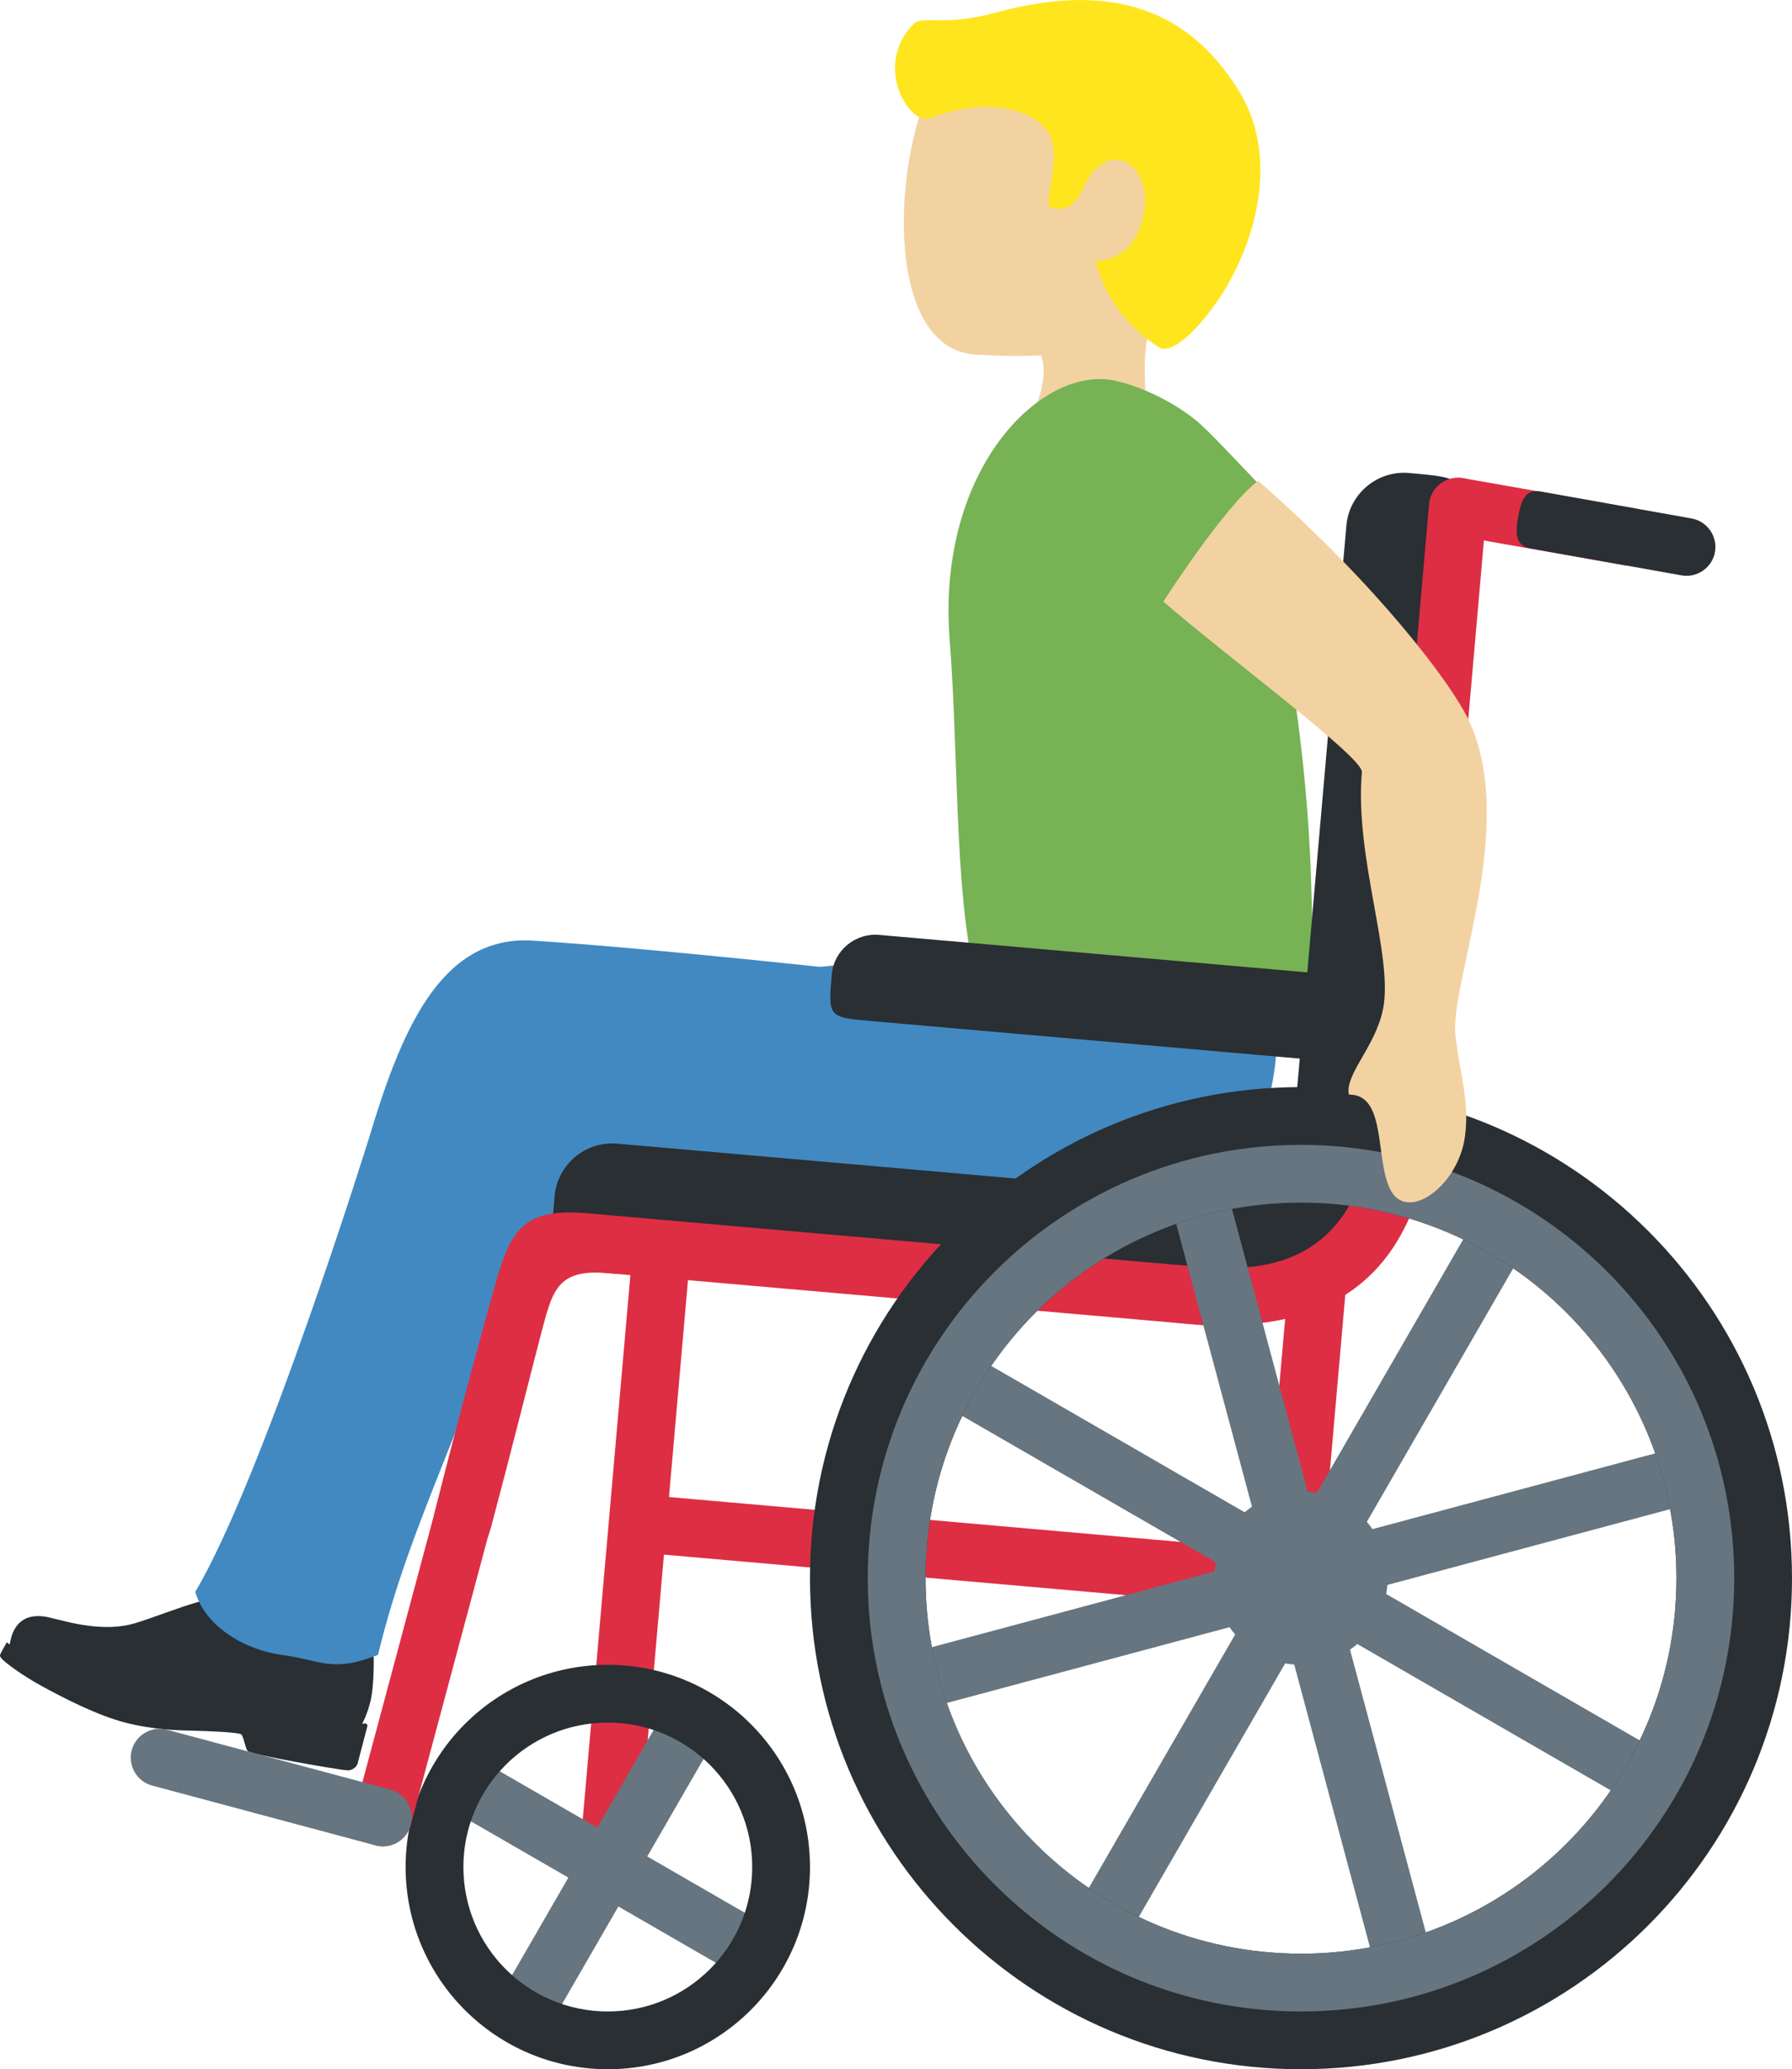 <?xml version="1.0" encoding="UTF-8" standalone="no"?>
<svg
   xmlns:dc="http://purl.org/dc/elements/1.1/"
   xmlns:cc="http://creativecommons.org/ns#"
   xmlns:rdf="http://www.w3.org/1999/02/22-rdf-syntax-ns#"
   xmlns:svg="http://www.w3.org/2000/svg"
   xmlns="http://www.w3.org/2000/svg"
   xmlns:sodipodi="http://sodipodi.sourceforge.net/DTD/sodipodi-0.dtd"
   xmlns:inkscape="http://www.inkscape.org/namespaces/inkscape"
   viewBox="0 0 31.022 35.816"
   id="svg2"
   version="1.1"
   inkscape:version="0.91 r13725"
   sodipodi:docname="1f468-1f3fc-200d-1f9bd.svg"
   width="31.022"
   height="35.816">
  <defs
     id="defs66" />
  <sodipodi:namedview
     pagecolor="#ffffff"
     bordercolor="#666666"
     borderopacity="1"
     objecttolerance="10"
     gridtolerance="10"
     guidetolerance="10"
     inkscape:pageopacity="0"
     inkscape:pageshadow="2"
     inkscape:window-width="640"
     inkscape:window-height="480"
     id="namedview64"
     showgrid="false"
     inkscape:zoom="6.5555556"
     inkscape:cx="16.022271"
     inkscape:cy="18"
     inkscape:window-x="0"
     inkscape:window-y="0"
     inkscape:window-maximized="0"
     inkscape:current-layer="svg2" />
  <path
     d="m 19.982,0.79 c -1.285,-0.762 -3.537,-0.411 -4.045,1.152 -0.504,1.552 -0.455,4.123 0.968,4.198 1.492,0.079 3.048,0.003 3.886,-1.41 0.838,-1.414 0.476,-3.178 -0.809,-3.94 z"
     id="path4"
     inkscape:connector-curvature="0"
     style="fill:#f3d2a2" />
  <path
     d="m 20.338,5.055 c 2.376,-2.023 -2.471,-2.572 -2.471,-2.572 -0.916,-0.114 -0.535,1.504 -1.097,2.263 -0.387,0.526 0.801,1.03 0.801,1.03 0,0 0.569,0.083 0.488,0.777 l -10e-4,0.006 c -0.021,0.177 -0.074,0.382 -0.2,0.647 -0.631,1.313 1.085,2.458 1.715,1.142 0.249,-0.521 0.265,-1.012 0.255,-1.469 l -0.001,-0.041 c -0.017,-0.68 -0.076,-1.283 0.511,-1.783 z"
     id="path6"
     inkscape:connector-curvature="0"
     style="fill:#f3d2a2" />
  <path
     d="m 21.461,1.597 c -0.741,-1.217 -1.958,-1.997 -4.214,-1.381 -0.919,0.251 -1.279,0.045 -1.429,0.196 -0.718,0.726 -0.068,1.766 0.273,1.634 1.082,-0.417 1.946,-0.101 2.106,0.353 0.16,0.454 -0.171,1.169 0.013,1.204 0.496,0.094 0.494,-0.407 0.737,-0.657 0.397,-0.408 0.847,-0.068 0.872,0.461 0.02,0.419 -0.177,1.095 -0.86,1.109 0.29,1.065 1.134,1.511 1.134,1.511 0,0 0.271,0.161 0.925,-0.735 0.655,-0.896 1.178,-2.486 0.443,-3.695 z"
     id="path8"
     inkscape:connector-curvature="0"
     style="fill:#ffe51e" />
  <path
     d="m 6.233,29.895 c 0,0 0.097,-0.127 0.175,-0.426 0.078,-0.299 0.069,-0.897 0.047,-0.988 -0.022,-0.091 -0.053,-0.16 -0.163,-0.158 -0.083,0.001 -0.759,0.146 -1.144,0.061 -0.716,-0.158 -0.892,-0.883 -0.892,-0.883 0,0 -0.452,0.123 -0.812,0.223 -0.361,0.101 -0.796,0.279 -1.106,0.372 -0.265,0.079 -0.543,0.078 -0.823,0.041 -0.279,-0.036 -0.496,-0.105 -0.563,-0.116 -0.067,-0.011 -0.597,-0.219 -0.757,0.317 l -0.037,0.159 c 0,0 0.871,0.645 2.209,0.993 1.338,0.348 1.646,0.009 2.511,0.234 0.865,0.225 1.355,0.171 1.355,0.171 z"
     id="path10"
     inkscape:connector-curvature="0"
     style="fill:#292f33" />
  <path
     d="m 4.284,30.304 c -0.044,-0.066 -0.065,-0.248 -0.109,-0.284 -0.043,-0.036 -0.585,-0.059 -0.839,-0.064 -0.254,-0.005 -0.691,-0.016 -1.175,-0.142 -0.484,-0.126 -1.074,-0.431 -1.436,-0.629 -0.362,-0.198 -0.632,-0.407 -0.689,-0.468 -0.057,-0.061 -0.033,-0.075 -0.02,-0.106 0.013,-0.031 0.103,-0.186 0.103,-0.186 0,0 0.214,0.195 0.607,0.407 0.393,0.212 0.792,0.399 1.514,0.587 0.722,0.188 1.204,0.199 1.606,0.195 0.501,-0.004 1.215,0.035 1.701,0.162 0.375,0.098 0.668,0.056 0.776,0.056 0.025,0 0.043,0.023 0.036,0.048 l -0.167,0.64 c -0.011,0.042 -0.07,0.128 -0.186,0.122 -0.114,-0.004 -1.679,-0.271 -1.722,-0.338 z"
     id="path12"
     inkscape:connector-curvature="0"
     style="fill:#292f33" />
  <path
     d="m 22.054,17.095 c 0.193,1.421 -0.135,2.945 -1.22,3.321 -1.039,0.36 -3.058,0.116 -3.058,0.116 0,0 -0.66,0.468 -0.426,1.231 0.133,0.434 0.314,0.645 0.262,0.692 -0.046,0.042 -0.486,0.02 -0.684,0.027 -0.528,0.02 -1.114,-0.115 -2.108,-0.301 -0.994,-0.187 -1.44,-0.16 -2.522,-0.359 -1.198,-0.22 -2.051,-0.659 -2.491,-1.745 -0.375,-0.927 0.091,-2.139 1.419,-2.764 1.08,-0.508 4.292,-0.724 5.498,-0.712 1.207,0.011 5.162,-0.741 5.33,0.494 z"
     id="path14"
     inkscape:connector-curvature="0"
     style="fill:#4289c1" />
  <path
     d="m 4.901,28.648 c -0.656,-0.086 -1.341,-0.485 -1.521,-1.095 1.178,-1.982 3,-7.829 3,-7.829 0.541,-1.798 1.213,-3.546 2.843,-3.443 2.1,0.133 5.697,0.533 5.697,0.533 2.296,0.13 1.228,0.904 1.938,1.75 0.712,0.845 -1.115,2.095 -2.611,2.126 -2.607,0.054 -3.902,-0.113 -5.428,1.324 -0.596,2.367 -1.706,4.252 -2.275,6.63 -0.799,0.315 -0.987,0.091 -1.643,0.004 z"
     id="path16"
     inkscape:connector-curvature="0"
     style="fill:#4289c1" />
  <path
     d="m 22.72,15.989 c 0.029,0.719 0.15,1.674 -0.276,1.567 -1.679,-0.424 -5.438,-0.168 -5.438,-0.168 -0.508,-1.594 -0.392,-4.069 -0.566,-6.317 -0.229,-2.95 1.585,-4.744 2.845,-4.485 0.513,0.105 1.136,0.428 1.511,0.77 0.278,0.253 0.924,0.961 1.141,1.169 1.106,1.06 0.124,1.405 0.327,2.596 0.444,2.597 0.427,4.149 0.456,4.868 z"
     id="path18"
     inkscape:connector-curvature="0"
     style="fill:#77b255" />
  <g
     id="g20"
     style="fill:#dd2e44"
     transform="translate(-1.978,-0.184)">
    <path
       d="m 13.465,27.092 10.824,0.95 c 0.274,0.024 0.518,-0.181 0.542,-0.455 0.024,-0.274 -0.181,-0.518 -0.455,-0.542 l -10.824,-0.95 c -0.274,-0.024 -0.518,0.181 -0.542,0.455 -0.024,0.274 0.181,0.518 0.455,0.542 z"
       id="path22"
       inkscape:connector-curvature="0" />
    <path
       d="M 24.288,28.041 C 24.014,28.017 23.81,27.773 23.833,27.499 l 0.436,-4.981 c 0.024,-0.274 0.268,-0.478 0.542,-0.455 0.274,0.024 0.478,0.268 0.455,0.542 l -0.436,4.981 c -0.024,0.275 -0.268,0.479 -0.542,0.455 z M 13.55,20.461 c -0.274,-0.024 -0.518,0.181 -0.542,0.455 l -1.015,11.597 c -0.024,0.274 0.181,0.518 0.455,0.542 0.274,0.024 0.518,-0.181 0.542,-0.455 l 1.015,-11.597 c 0.023,-0.274 -0.181,-0.518 -0.455,-0.542 z"
       id="path24"
       inkscape:connector-curvature="0" />
  </g>
  <path
     d="m 21.546,20.408 c 1.431,-0.206 2.834,-0.148 2.345,0.544 -0.489,0.692 -1.575,1.905 -3.418,1.707 -1.844,-0.198 0.185,-2.123 1.073,-2.251 z"
     id="path26"
     inkscape:connector-curvature="0"
     style="fill:#292f33" />
  <path
     d="m 20.472,22.659 -9.962,-0.872 c -0.996,-0.087 -0.996,-0.087 -0.909,-1.083 0.048,-0.548 0.535,-0.957 1.083,-0.909 l 9.962,0.872 c 0.548,0.048 0.957,0.535 0.909,1.083 -0.087,0.996 -0.087,0.996 -1.083,0.909 z"
     id="path28"
     inkscape:connector-curvature="0"
     style="fill:#292f33" />
  <path
     d="m 20.986,22.952 -10.958,-0.959 c -0.274,-0.024 -0.478,-0.268 -0.455,-0.542 0.024,-0.274 0.268,-0.478 0.542,-0.455 l 10.958,0.959 c 0.274,0.024 0.478,0.268 0.455,0.542 -0.025,0.275 -0.268,0.479 -0.542,0.455 z"
     id="path30"
     inkscape:connector-curvature="0"
     style="fill:#dd2e44" />
  <path
     d="m 25.3,9.27 -0.872,9.962 c -0.087,0.996 -0.087,0.996 -1.083,0.909 -0.548,-0.048 -0.957,-0.535 -0.909,-1.083 l 0.872,-9.962 c 0.048,-0.548 0.535,-0.957 1.083,-0.909 0.996,0.087 0.996,0.087 0.909,1.083 z"
     id="path32"
     inkscape:connector-curvature="0"
     style="fill:#292f33" />
  <path
     d="m 25.736,8.812 -0.959,10.958 c -0.024,0.274 -0.268,0.478 -0.542,0.455 -0.274,-0.024 -0.478,-0.268 -0.455,-0.542 l 0.959,-10.958 c 0.024,-0.274 0.268,-0.478 0.542,-0.455 0.274,0.025 0.479,0.268 0.455,0.542 z"
     id="path34"
     inkscape:connector-curvature="0"
     style="fill:#dd2e44" />
  <path
     d="m 22.642,18.335 -7.552,-0.661 c -0.755,-0.066 -0.755,-0.066 -0.69,-0.812 0.036,-0.41 0.405,-0.716 0.82,-0.68 l 7.552,0.661 c 0.415,0.036 0.726,0.402 0.69,0.812 -0.064,0.746 -0.064,0.746 -0.82,0.68 z"
     id="path36"
     inkscape:connector-curvature="0"
     style="fill:#292f33" />
  <path
     d="m 20.575,21.912 c 1.004,0.088 2.989,0.261 3.25,-2.727 0.261,-2.988 1.258,-2.901 0.996,0.087 -0.262,2.988 -1.909,3.848 -4.333,3.636 -1.993,-0.174 -1.906,-1.17 0.087,-0.996 z m -10.449,-0.914 c 1.993,0.166 2.392,1.218 0.4,1.039 -0.883,-0.079 -0.962,0.297 -1.163,1.063 -0.189,0.721 -0.456,1.803 -0.858,3.318 -0.295,1.112 -1.221,0.712 -0.977,-0.257 0.411,-1.63 0.798,-3.05 1.052,-3.953 0.258,-0.922 0.502,-1.297 1.546,-1.21 z"
     id="path38"
     inkscape:connector-curvature="0"
     style="fill:#dd2e44" />
  <g
     id="g40"
     style="fill:#66757f"
     transform="translate(-1.978,-0.184)">
    <circle
       cx="24.5"
       cy="27.5"
       r="1.5"
       id="circle42" />
    <path
       d="m 31.245,30.817 -6.062,-3.5 3.5,-6.062 -0.866,-0.5 -3.5,6.062 -6.062,-3.5 -0.5,0.866 6.062,3.5 -3.5,6.062 0.866,0.5 3.5,-6.062 6.062,3.5 z"
       id="path44"
       inkscape:connector-curvature="0" />
    <path
       d="m 26.924,34.615 -1.812,-6.761 6.762,-1.812 -0.259,-0.966 -6.761,1.812 -1.812,-6.762 -0.966,0.259 1.812,6.761 -6.762,1.812 0.259,0.966 6.761,-1.812 1.812,6.762 z"
       id="path46"
       inkscape:connector-curvature="0" />
  </g>
  <path
     d="m 22.522,18.816 c -4.694,0 -8.5,3.806 -8.5,8.5 0,4.694 3.806,8.5 8.5,8.5 4.694,0 8.5,-3.806 8.5,-8.5 0,-4.694 -3.806,-8.5 -8.5,-8.5 z m 0,15 c -3.59,0 -6.5,-2.91 -6.5,-6.5 0,-3.59 2.91,-6.5 6.5,-6.5 3.59,0 6.5,2.91 6.5,6.5 0,3.59 -2.91,6.5 -6.5,6.5 z"
     id="path48"
     inkscape:connector-curvature="0"
     style="fill:#292f33" />
  <path
     d="m 22.522,19.816 c -4.142,0 -7.5,3.358 -7.5,7.5 0,4.142 3.358,7.5 7.5,7.5 4.142,0 7.5,-3.358 7.5,-7.5 0,-4.142 -3.358,-7.5 -7.5,-7.5 z m 0,14 c -3.59,0 -6.5,-2.91 -6.5,-6.5 0,-3.59 2.91,-6.5 6.5,-6.5 3.59,0 6.5,2.91 6.5,6.5 0,3.59 -2.91,6.5 -6.5,6.5 z m -9.152,-0.433 -2.165,-1.25 1.25,-2.165 -0.866,-0.5 -1.25,2.165 -2.165,-1.25 -0.5,0.866 2.165,1.25 -1.25,2.165 0.866,0.5 1.25,-2.165 2.165,1.25 z"
     id="path50"
     inkscape:connector-curvature="0"
     style="fill:#66757f" />
  <path
     d="m 10.522,28.816 c -1.933,0 -3.5,1.567 -3.5,3.5 0,1.933 1.567,3.5 3.5,3.5 1.933,0 3.5,-1.567 3.5,-3.5 0,-1.933 -1.567,-3.5 -3.5,-3.5 z m 0,6 c -1.381,0 -2.5,-1.119 -2.5,-2.5 0,-1.381 1.119,-2.5 2.5,-2.5 1.381,0 2.5,1.119 2.5,2.5 0,1.381 -1.119,2.5 -2.5,2.5 z"
     id="path52"
     inkscape:connector-curvature="0"
     style="fill:#292f33" />
  <path
     d="m 8.31,25.179 c -0.266,-0.071 -0.541,0.088 -0.612,0.354 l -1.553,5.796 c -0.071,0.266 0.088,0.541 0.354,0.612 0.266,0.071 0.541,-0.088 0.612,-0.354 l 1.553,-5.796 c 0.07,-0.265 -0.089,-0.541 -0.354,-0.612 z"
     id="path54"
     inkscape:connector-curvature="0"
     style="fill:#dd2e44" />
  <path
     d="m 6.498,31.941 -3.864,-1.035 c -0.266,-0.071 -0.425,-0.347 -0.354,-0.612 0.071,-0.266 0.347,-0.425 0.612,-0.354 l 3.864,1.035 c 0.266,0.071 0.426,0.346 0.354,0.612 -0.071,0.266 -0.346,0.425 -0.612,0.354 z"
     id="path56"
     inkscape:connector-curvature="0"
     style="fill:#66757f" />
  <path
     d="m 28.125,9.785 -2.954,-0.521 c -0.271,-0.048 -0.453,-0.308 -0.406,-0.579 0.048,-0.271 0.308,-0.453 0.579,-0.406 l 2.954,0.521 c 0.271,0.048 0.453,0.308 0.406,0.579 -0.048,0.272 -0.308,0.454 -0.579,0.406 z"
     id="path58"
     inkscape:connector-curvature="0"
     style="fill:#dd2e44" />
  <path
     d="m 29.11,9.959 -2.615,-0.467 c -0.271,-0.048 -0.26,-0.274 -0.213,-0.545 0.048,-0.271 0.116,-0.487 0.386,-0.44 l 2.615,0.467 c 0.271,0.048 0.453,0.308 0.406,0.579 -0.048,0.271 -0.308,0.454 -0.579,0.406 z"
     id="path60"
     inkscape:connector-curvature="0"
     style="fill:#292f33" />
  <path
     d="m 20.14,10.413 c 1.142,0.988 3.458,2.697 3.436,2.951 -0.128,1.469 0.543,3.175 0.369,4.087 -0.126,0.661 -0.665,1.138 -0.594,1.495 0.667,-0.009 0.443,1.15 0.729,1.665 0.301,0.542 1.171,-0.093 1.282,-0.949 0.081,-0.629 -0.102,-1.11 -0.167,-1.752 -0.093,-0.915 1.094,-3.661 0.22,-5.467 -0.295,-0.609 -1.531,-2.277 -3.635,-4.122 -0.595,0.457 -1.64,2.092 -1.64,2.092 z"
     id="path62"
     inkscape:connector-curvature="0"
     style="fill:#f3d2a2" />
</svg>
